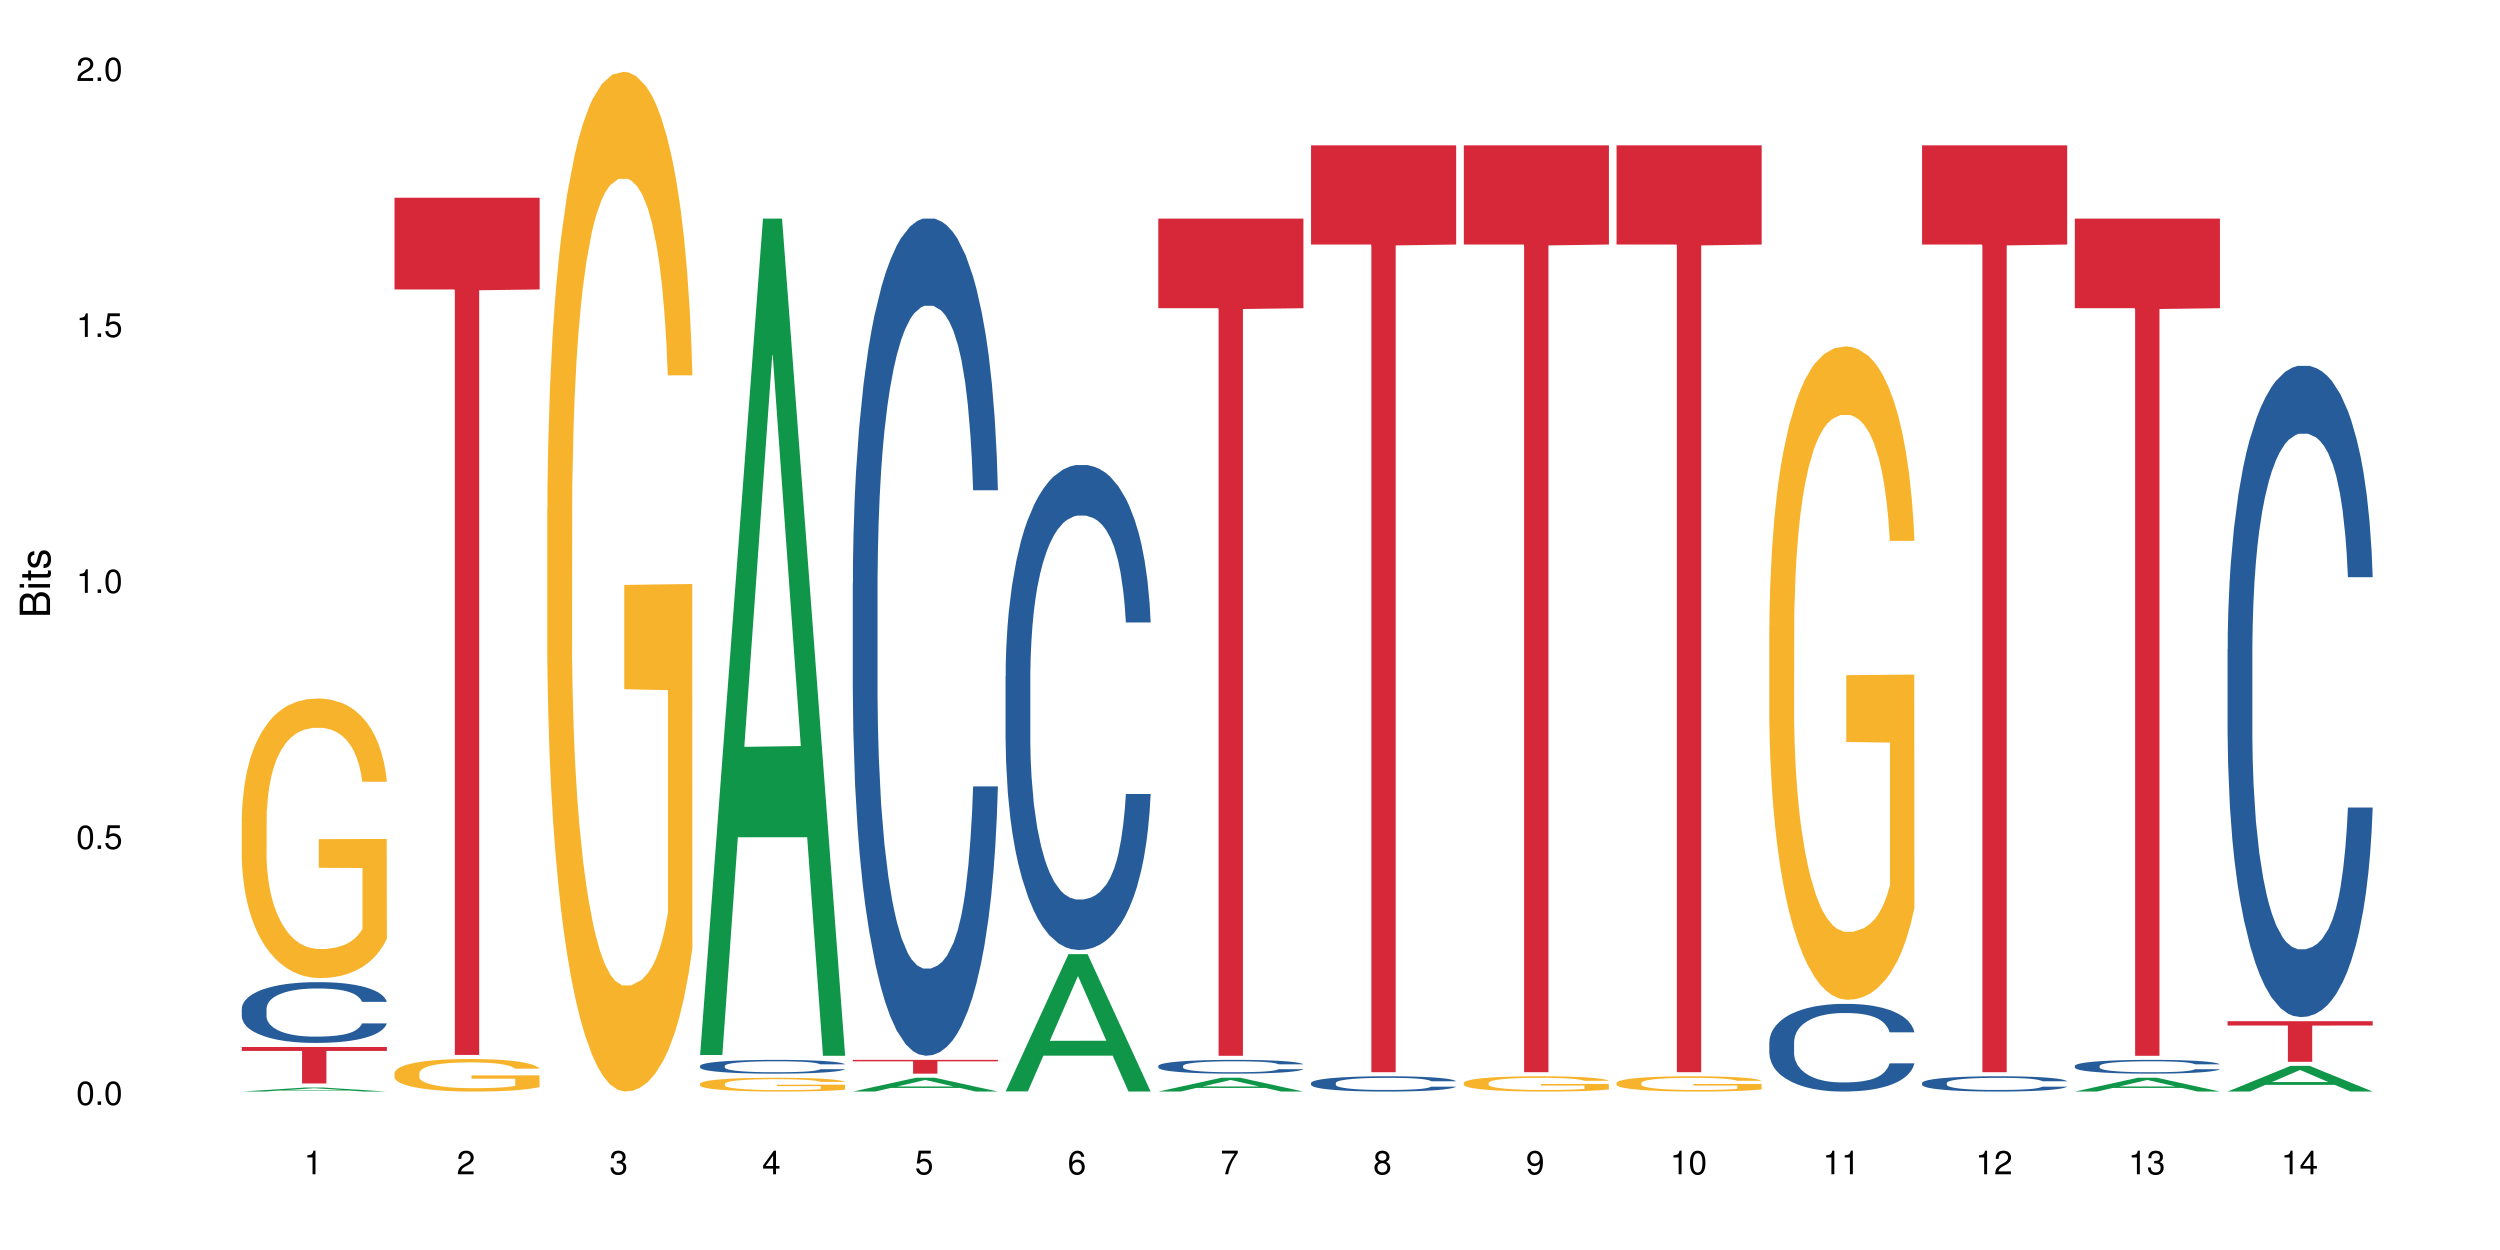 <?xml version="1.0" encoding="UTF-8"?>
<svg xmlns="http://www.w3.org/2000/svg" xmlns:xlink="http://www.w3.org/1999/xlink" width="720pt" height="360pt" viewBox="0 0 720 360" version="1.1">
<defs>
<g>
<symbol overflow="visible" id="glyph0-0">
<path style="stroke:none;" d=""/>
</symbol>
<symbol overflow="visible" id="glyph0-1">
<path style="stroke:none;" d="M 2.641 -6.797 C 2 -6.797 1.422 -6.531 1.078 -6.047 C 0.641 -5.453 0.406 -4.547 0.406 -3.297 C 0.406 -1 1.188 0.219 2.641 0.219 C 4.078 0.219 4.859 -1 4.859 -3.234 C 4.859 -4.562 4.656 -5.438 4.203 -6.047 C 3.844 -6.531 3.281 -6.797 2.641 -6.797 Z M 2.641 -6.047 C 3.547 -6.047 4 -5.125 4 -3.312 C 4 -1.375 3.562 -0.484 2.625 -0.484 C 1.734 -0.484 1.281 -1.422 1.281 -3.281 C 1.281 -5.141 1.734 -6.047 2.641 -6.047 Z M 2.641 -6.047 "/>
</symbol>
<symbol overflow="visible" id="glyph0-2">
<path style="stroke:none;" d="M 1.828 -1 L 0.828 -1 L 0.828 0 L 1.828 0 Z M 1.828 -1 "/>
</symbol>
<symbol overflow="visible" id="glyph0-3">
<path style="stroke:none;" d="M 4.562 -6.797 L 1.062 -6.797 L 0.547 -3.094 L 1.328 -3.094 C 1.719 -3.562 2.047 -3.734 2.578 -3.734 C 3.484 -3.734 4.062 -3.109 4.062 -2.094 C 4.062 -1.125 3.484 -0.531 2.578 -0.531 C 1.828 -0.531 1.375 -0.906 1.188 -1.672 L 0.328 -1.672 C 0.453 -1.109 0.547 -0.844 0.75 -0.594 C 1.125 -0.078 1.828 0.219 2.594 0.219 C 3.969 0.219 4.922 -0.781 4.922 -2.219 C 4.922 -3.562 4.031 -4.484 2.719 -4.484 C 2.25 -4.484 1.859 -4.359 1.469 -4.062 L 1.734 -5.969 L 4.562 -5.969 Z M 4.562 -6.797 "/>
</symbol>
<symbol overflow="visible" id="glyph0-4">
<path style="stroke:none;" d="M 2.484 -4.844 L 2.484 0 L 3.328 0 L 3.328 -6.797 L 2.766 -6.797 C 2.469 -5.75 2.281 -5.609 0.984 -5.453 L 0.984 -4.844 Z M 2.484 -4.844 "/>
</symbol>
<symbol overflow="visible" id="glyph0-5">
<path style="stroke:none;" d="M 4.859 -0.828 L 1.281 -0.828 C 1.359 -1.391 1.672 -1.75 2.5 -2.234 L 3.469 -2.75 C 4.406 -3.266 4.906 -3.969 4.906 -4.812 C 4.906 -5.375 4.672 -5.906 4.266 -6.266 C 3.859 -6.625 3.375 -6.797 2.719 -6.797 C 1.859 -6.797 1.219 -6.5 0.844 -5.922 C 0.609 -5.562 0.5 -5.125 0.484 -4.438 L 1.328 -4.438 C 1.359 -4.906 1.406 -5.188 1.531 -5.406 C 1.75 -5.812 2.188 -6.062 2.703 -6.062 C 3.469 -6.062 4.031 -5.516 4.031 -4.781 C 4.031 -4.25 3.719 -3.797 3.125 -3.438 L 2.234 -2.938 C 0.812 -2.141 0.406 -1.5 0.328 0 L 4.859 0 Z M 4.859 -0.828 "/>
</symbol>
<symbol overflow="visible" id="glyph0-6">
<path style="stroke:none;" d="M 2.125 -3.125 L 2.578 -3.125 C 3.516 -3.125 3.984 -2.703 3.984 -1.891 C 3.984 -1.031 3.469 -0.531 2.578 -0.531 C 1.656 -0.531 1.203 -0.984 1.156 -1.969 L 0.312 -1.969 C 0.344 -1.422 0.438 -1.078 0.609 -0.766 C 0.953 -0.109 1.625 0.219 2.547 0.219 C 3.953 0.219 4.859 -0.609 4.859 -1.906 C 4.859 -2.766 4.516 -3.25 3.703 -3.516 C 4.344 -3.766 4.656 -4.25 4.656 -4.938 C 4.656 -6.109 3.875 -6.797 2.578 -6.797 C 1.203 -6.797 0.484 -6.047 0.453 -4.609 L 1.297 -4.609 C 1.312 -5.016 1.344 -5.25 1.453 -5.453 C 1.641 -5.828 2.062 -6.062 2.594 -6.062 C 3.344 -6.062 3.797 -5.625 3.797 -4.906 C 3.797 -4.422 3.609 -4.141 3.25 -3.984 C 3.016 -3.891 2.719 -3.844 2.125 -3.844 Z M 2.125 -3.125 "/>
</symbol>
<symbol overflow="visible" id="glyph0-7">
<path style="stroke:none;" d="M 3.141 -1.625 L 3.141 0 L 3.984 0 L 3.984 -1.625 L 4.984 -1.625 L 4.984 -2.391 L 3.984 -2.391 L 3.984 -6.797 L 3.359 -6.797 L 0.266 -2.516 L 0.266 -1.625 Z M 3.141 -2.391 L 1 -2.391 L 3.141 -5.359 Z M 3.141 -2.391 "/>
</symbol>
<symbol overflow="visible" id="glyph0-8">
<path style="stroke:none;" d="M 4.781 -5.031 C 4.609 -6.141 3.891 -6.797 2.844 -6.797 C 2.094 -6.797 1.422 -6.438 1.031 -5.828 C 0.609 -5.172 0.406 -4.344 0.406 -3.094 C 0.406 -1.953 0.578 -1.234 0.984 -0.625 C 1.359 -0.078 1.953 0.219 2.703 0.219 C 3.984 0.219 4.922 -0.734 4.922 -2.078 C 4.922 -3.344 4.062 -4.234 2.844 -4.234 C 2.172 -4.234 1.641 -3.969 1.281 -3.469 C 1.281 -5.125 1.828 -6.047 2.797 -6.047 C 3.391 -6.047 3.797 -5.672 3.938 -5.031 Z M 2.734 -3.484 C 3.547 -3.484 4.062 -2.922 4.062 -2 C 4.062 -1.156 3.484 -0.531 2.703 -0.531 C 1.922 -0.531 1.328 -1.188 1.328 -2.047 C 1.328 -2.891 1.906 -3.484 2.734 -3.484 Z M 2.734 -3.484 "/>
</symbol>
<symbol overflow="visible" id="glyph0-9">
<path style="stroke:none;" d="M 4.984 -6.797 L 0.438 -6.797 L 0.438 -5.969 L 4.109 -5.969 C 2.5 -3.656 1.828 -2.234 1.328 0 L 2.219 0 C 2.594 -2.172 3.453 -4.047 4.984 -6.094 Z M 4.984 -6.797 "/>
</symbol>
<symbol overflow="visible" id="glyph0-10">
<path style="stroke:none;" d="M 3.75 -3.578 C 4.453 -4 4.688 -4.344 4.688 -4.984 C 4.688 -6.047 3.844 -6.797 2.641 -6.797 C 1.438 -6.797 0.594 -6.047 0.594 -4.984 C 0.594 -4.359 0.828 -4.016 1.516 -3.578 C 0.734 -3.203 0.359 -2.641 0.359 -1.891 C 0.359 -0.641 1.297 0.219 2.641 0.219 C 3.984 0.219 4.922 -0.641 4.922 -1.875 C 4.922 -2.641 4.531 -3.203 3.75 -3.578 Z M 2.641 -6.047 C 3.359 -6.047 3.812 -5.625 3.812 -4.969 C 3.812 -4.344 3.344 -3.922 2.641 -3.922 C 1.922 -3.922 1.453 -4.344 1.453 -4.984 C 1.453 -5.625 1.922 -6.047 2.641 -6.047 Z M 2.641 -3.203 C 3.484 -3.203 4.062 -2.672 4.062 -1.875 C 4.062 -1.062 3.484 -0.531 2.625 -0.531 C 1.797 -0.531 1.219 -1.078 1.219 -1.875 C 1.219 -2.672 1.797 -3.203 2.641 -3.203 Z M 2.641 -3.203 "/>
</symbol>
<symbol overflow="visible" id="glyph0-11">
<path style="stroke:none;" d="M 0.516 -1.547 C 0.672 -0.438 1.406 0.219 2.438 0.219 C 3.188 0.219 3.859 -0.141 4.266 -0.75 C 4.688 -1.406 4.891 -2.25 4.891 -3.484 C 4.891 -4.625 4.703 -5.359 4.312 -5.953 C 3.938 -6.5 3.344 -6.797 2.594 -6.797 C 1.297 -6.797 0.359 -5.844 0.359 -4.516 C 0.359 -3.25 1.234 -2.344 2.453 -2.344 C 3.094 -2.344 3.562 -2.578 4.016 -3.109 C 4 -1.453 3.469 -0.531 2.5 -0.531 C 1.906 -0.531 1.484 -0.906 1.359 -1.547 Z M 2.578 -6.062 C 3.375 -6.062 3.969 -5.406 3.969 -4.531 C 3.969 -3.688 3.375 -3.094 2.547 -3.094 C 1.734 -3.094 1.234 -3.672 1.234 -4.578 C 1.234 -5.438 1.797 -6.062 2.578 -6.062 Z M 2.578 -6.062 "/>
</symbol>
<symbol overflow="visible" id="glyph1-0">
<path style="stroke:none;" d=""/>
</symbol>
<symbol overflow="visible" id="glyph1-1">
<path style="stroke:none;" d="M 0 -0.953 L 0 -4.891 C 0 -5.719 -0.234 -6.344 -0.734 -6.797 C -1.188 -7.234 -1.812 -7.469 -2.5 -7.469 C -3.547 -7.469 -4.188 -7 -4.625 -5.875 C -4.984 -6.672 -5.641 -7.094 -6.531 -7.094 C -7.156 -7.094 -7.734 -6.859 -8.141 -6.391 C -8.562 -5.938 -8.75 -5.344 -8.75 -4.5 L -8.75 -0.953 Z M -4.984 -2.062 L -7.766 -2.062 L -7.766 -4.219 C -7.766 -4.844 -7.688 -5.203 -7.453 -5.5 C -7.219 -5.812 -6.859 -5.969 -6.375 -5.969 C -5.906 -5.969 -5.531 -5.812 -5.297 -5.5 C -5.062 -5.203 -4.984 -4.844 -4.984 -4.219 Z M -0.984 -2.062 L -4 -2.062 L -4 -4.781 C -4 -5.328 -3.859 -5.688 -3.578 -5.953 C -3.297 -6.219 -2.922 -6.359 -2.484 -6.359 C -2.062 -6.359 -1.688 -6.219 -1.406 -5.953 C -1.109 -5.688 -0.984 -5.328 -0.984 -4.781 Z M -0.984 -2.062 "/>
</symbol>
<symbol overflow="visible" id="glyph1-2">
<path style="stroke:none;" d="M -6.281 -1.797 L -6.281 -0.797 L 0 -0.797 L 0 -1.797 Z M -8.75 -1.797 L -8.75 -0.797 L -7.484 -0.797 L -7.484 -1.797 Z M -8.75 -1.797 "/>
</symbol>
<symbol overflow="visible" id="glyph1-3">
<path style="stroke:none;" d="M -6.281 -3.047 L -6.281 -2.016 L -8.016 -2.016 L -8.016 -1.016 L -6.281 -1.016 L -6.281 -0.172 L -5.469 -0.172 L -5.469 -1.016 L -0.719 -1.016 C -0.078 -1.016 0.281 -1.453 0.281 -2.234 C 0.281 -2.469 0.25 -2.719 0.188 -3.047 L -0.641 -3.047 C -0.609 -2.922 -0.594 -2.766 -0.594 -2.562 C -0.594 -2.141 -0.719 -2.016 -1.156 -2.016 L -5.469 -2.016 L -5.469 -3.047 Z M -6.281 -3.047 "/>
</symbol>
<symbol overflow="visible" id="glyph1-4">
<path style="stroke:none;" d="M -4.531 -5.25 C -5.766 -5.25 -6.469 -4.422 -6.469 -2.969 C -6.469 -1.516 -5.719 -0.562 -4.547 -0.562 C -3.562 -0.562 -3.094 -1.062 -2.734 -2.562 L -2.516 -3.484 C -2.344 -4.188 -2.094 -4.469 -1.625 -4.469 C -1.047 -4.469 -0.641 -3.875 -0.641 -3 C -0.641 -2.453 -0.797 -2 -1.062 -1.75 C -1.25 -1.594 -1.422 -1.531 -1.875 -1.469 L -1.875 -0.406 C -0.422 -0.453 0.281 -1.266 0.281 -2.922 C 0.281 -4.5 -0.5 -5.516 -1.719 -5.516 C -2.656 -5.516 -3.172 -4.984 -3.469 -3.734 L -3.703 -2.766 C -3.891 -1.953 -4.156 -1.609 -4.594 -1.609 C -5.172 -1.609 -5.547 -2.125 -5.547 -2.938 C -5.547 -3.75 -5.203 -4.172 -4.531 -4.203 Z M -4.531 -5.25 "/>
</symbol>
</g>
</defs>
<g id="surface30573">
<rect x="0" y="0" width="720" height="360" style="fill:rgb(100%,100%,100%);fill-opacity:1;stroke:none;"/>
<path style=" stroke:none;fill-rule:nonzero;fill:rgb(6.275%,58.824%,28.235%);fill-opacity:1;" d="M 69.629 314.371 L 69.676 314.367 L 87.758 313.215 L 93.25 313.215 L 111.422 314.371 L 105.039 314.371 L 100.484 314.07 L 80.523 314.07 L 76.059 314.371 L 69.629 314.371 L 82.445 313.945 L 98.652 313.945 L 90.57 313.406 L 90.48 313.402 L 90.391 313.406 L 82.398 313.945 L 82.445 313.945 Z M 69.629 314.371 "/>
<path style=" stroke:none;fill-rule:nonzero;fill:rgb(14.51%,36.078%,60%);fill-opacity:1;" d="M 69.629 290.48 L 69.68 290.465 L 69.68 290.082 L 69.832 289.473 L 70.191 288.707 L 70.547 288.18 L 71.465 287.234 L 72.738 286.324 L 74.062 285.621 L 75.031 285.203 L 75.898 284.883 L 77.887 284.293 L 79.16 283.988 L 80.535 283.715 L 82.219 283.445 L 83.441 283.285 L 86.195 283.027 L 88.234 282.918 L 89.812 282.867 L 93.227 282.867 L 95.266 282.934 L 96.746 283.012 L 98.375 283.141 L 99.75 283.285 L 102.148 283.637 L 104.289 284.086 L 105.258 284.34 L 106.785 284.836 L 107.957 285.316 L 108.773 285.73 L 109.691 286.324 L 110.504 287.043 L 111.117 287.859 L 111.422 288.547 L 104.289 288.547 L 103.93 287.906 L 103.523 287.41 L 102.758 286.754 L 101.992 286.289 L 100.922 285.828 L 99.957 285.523 L 98.629 285.219 L 97.457 285.027 L 96.234 284.883 L 95.062 284.789 L 92.82 284.691 L 90.219 284.691 L 89.254 284.723 L 87.266 284.852 L 86.195 284.965 L 84.664 285.188 L 83.594 285.395 L 82.32 285.715 L 81.453 285.988 L 80.383 286.402 L 79.617 286.77 L 78.754 287.297 L 78.242 287.699 L 77.785 288.145 L 77.375 288.676 L 77.07 289.234 L 76.867 289.824 L 76.766 290.402 L 76.766 292.879 L 76.867 293.457 L 77.121 294.129 L 77.785 295.102 L 78.754 295.949 L 79.875 296.621 L 80.945 297.102 L 81.555 297.324 L 82.371 297.582 L 83.645 297.902 L 85.48 298.223 L 86.551 298.348 L 88.184 298.477 L 89.863 298.543 L 92.105 298.543 L 94.094 298.477 L 95.418 298.398 L 96.797 298.27 L 98.68 297.996 L 99.852 297.742 L 100.871 297.438 L 101.637 297.133 L 102.148 296.879 L 102.91 296.383 L 103.523 295.84 L 103.98 295.277 L 104.289 294.734 L 111.422 294.734 L 111.117 295.375 L 110.66 296 L 110.199 296.461 L 109.484 297.023 L 108.672 297.52 L 107.5 298.078 L 106.531 298.445 L 105.258 298.844 L 104.082 299.148 L 102.809 299.422 L 100.922 299.742 L 99.699 299.902 L 98.375 300.043 L 96.797 300.172 L 94.809 300.285 L 92.668 300.348 L 90.68 300.363 L 88.539 300.332 L 86.957 300.27 L 84.867 300.125 L 82.27 299.836 L 80.383 299.531 L 78.906 299.23 L 77.633 298.91 L 76.203 298.477 L 74.371 297.773 L 73.25 297.23 L 72.484 296.781 L 71.617 296.16 L 71.004 295.598 L 70.293 294.703 L 69.781 293.566 L 69.629 292.688 Z M 69.629 290.48 "/>
<path style=" stroke:none;fill-rule:nonzero;fill:rgb(96.863%,70.196%,16.863%);fill-opacity:1;" d="M 69.629 235.652 L 69.68 235.582 L 69.68 234.109 L 69.883 230.801 L 70.395 226.242 L 71.055 222.492 L 71.77 219.551 L 72.23 218.004 L 72.992 215.801 L 73.656 214.18 L 75.336 210.871 L 77.477 207.781 L 78.652 206.461 L 79.977 205.211 L 81.863 203.812 L 82.727 203.297 L 85.379 202.121 L 88.387 201.387 L 91.699 201.164 L 93.227 201.238 L 95.316 201.531 L 98.172 202.34 L 99.801 203.078 L 101.078 203.812 L 102.402 204.77 L 104.031 206.238 L 105.562 208.004 L 106.785 209.77 L 108.008 211.977 L 109.027 214.328 L 109.895 216.902 L 110.66 219.992 L 111.117 222.562 L 111.422 225.137 L 104.34 225.137 L 103.93 222.562 L 103.473 220.578 L 102.707 218.152 L 101.941 216.387 L 101.18 214.988 L 99.75 213.078 L 98.527 211.902 L 97 210.871 L 95.52 210.211 L 93.84 209.77 L 92.82 209.621 L 90.117 209.621 L 87.672 210.137 L 86.246 210.727 L 85.227 211.312 L 83.797 212.418 L 82.934 213.297 L 82.422 213.887 L 80.895 216.168 L 79.875 218.227 L 79.312 219.621 L 78.602 221.828 L 78.09 223.816 L 77.531 226.758 L 77.223 228.961 L 76.816 233.961 L 76.766 247.199 L 76.918 249.992 L 77.223 253.008 L 77.633 255.656 L 78.242 258.449 L 78.855 260.582 L 79.926 263.453 L 80.844 265.363 L 81.555 266.613 L 82.934 268.598 L 83.492 269.262 L 84.816 270.586 L 86.195 271.613 L 87.875 272.496 L 89.148 272.938 L 91.188 273.305 L 93.789 273.305 L 96.848 272.863 L 98.781 272.277 L 100.109 271.688 L 100.977 271.172 L 102.047 270.363 L 102.809 269.629 L 103.523 268.82 L 104.391 267.57 L 104.391 249.992 L 91.801 249.922 L 91.801 241.684 L 111.371 241.609 L 111.422 270.363 L 110.352 272.352 L 109.027 274.262 L 107.754 275.734 L 106.43 276.984 L 104.543 278.379 L 103.012 279.262 L 100.668 280.293 L 98.527 280.953 L 96.285 281.395 L 94.297 281.617 L 91.953 281.688 L 89.863 281.543 L 87.621 281.102 L 85.836 280.512 L 84.207 279.777 L 82.574 278.82 L 80.535 277.277 L 79.211 276.027 L 77.836 274.48 L 76.461 272.645 L 75.234 270.66 L 74.422 269.113 L 73.605 267.348 L 72.738 265.145 L 71.922 262.645 L 71.312 260.363 L 70.75 257.789 L 70.344 255.363 L 69.934 252.055 L 69.73 249.406 L 69.629 247.125 Z M 69.629 235.652 "/>
<path style=" stroke:none;fill-rule:nonzero;fill:rgb(83.922%,15.686%,22.353%);fill-opacity:1;" d="M 69.629 301.543 L 111.422 301.543 L 111.422 302.668 L 94.004 302.676 L 94.004 312.035 L 86.996 312.035 L 86.996 302.688 L 86.895 302.668 L 69.629 302.668 Z M 69.629 301.543 "/>
<path style=" stroke:none;fill-rule:nonzero;fill:rgb(96.863%,70.196%,16.863%);fill-opacity:1;" d="M 113.621 309.012 L 113.672 309 L 113.672 308.832 L 113.879 308.445 L 114.387 307.914 L 115.051 307.477 L 115.762 307.137 L 116.223 306.957 L 116.988 306.699 L 117.648 306.512 L 119.332 306.125 L 121.473 305.766 L 122.645 305.609 L 123.969 305.465 L 125.855 305.305 L 126.723 305.242 L 129.371 305.105 L 132.379 305.02 L 135.691 304.996 L 137.223 305.004 L 139.312 305.039 L 142.164 305.133 L 143.797 305.219 L 145.07 305.305 L 146.395 305.414 L 148.027 305.586 L 149.555 305.789 L 150.777 305.996 L 152 306.254 L 153.02 306.527 L 153.887 306.828 L 154.652 307.188 L 155.109 307.484 L 155.418 307.785 L 148.332 307.785 L 147.926 307.484 L 147.465 307.254 L 146.699 306.973 L 145.938 306.766 L 145.172 306.605 L 143.746 306.383 L 142.523 306.246 L 140.992 306.125 L 139.516 306.047 L 137.832 305.996 L 136.812 305.98 L 134.113 305.98 L 131.664 306.039 L 130.238 306.109 L 129.219 306.176 L 127.793 306.305 L 126.926 306.406 L 126.414 306.477 L 124.887 306.742 L 123.867 306.98 L 123.305 307.145 L 122.594 307.402 L 122.082 307.633 L 121.523 307.973 L 121.219 308.23 L 120.809 308.812 L 120.758 310.355 L 120.91 310.68 L 121.219 311.031 L 121.625 311.34 L 122.234 311.664 L 122.848 311.914 L 123.918 312.246 L 124.836 312.469 L 125.551 312.617 L 126.926 312.848 L 127.484 312.922 L 128.812 313.078 L 130.188 313.199 L 131.871 313.301 L 133.145 313.352 L 135.184 313.395 L 137.781 313.395 L 140.84 313.344 L 142.777 313.273 L 144.102 313.207 L 144.969 313.145 L 146.039 313.051 L 146.805 312.965 L 147.516 312.871 L 148.383 312.727 L 148.383 310.68 L 135.793 310.672 L 135.793 309.711 L 155.367 309.703 L 155.418 313.051 L 154.348 313.281 L 153.02 313.504 L 151.746 313.676 L 150.422 313.824 L 148.535 313.984 L 147.008 314.09 L 144.664 314.207 L 142.523 314.285 L 140.277 314.336 L 138.293 314.363 L 135.945 314.371 L 133.855 314.355 L 131.613 314.301 L 129.832 314.234 L 128.199 314.148 L 126.57 314.035 L 124.531 313.855 L 123.203 313.711 L 121.828 313.531 L 120.453 313.316 L 119.23 313.086 L 118.414 312.906 L 117.598 312.699 L 116.73 312.445 L 115.918 312.152 L 115.305 311.887 L 114.742 311.586 L 114.336 311.305 L 113.93 310.918 L 113.727 310.613 L 113.621 310.348 Z M 113.621 309.012 "/>
<path style=" stroke:none;fill-rule:nonzero;fill:rgb(83.922%,15.686%,22.353%);fill-opacity:1;" d="M 113.621 56.938 L 155.418 56.938 L 155.418 83.363 L 138 83.594 L 138 303.816 L 130.988 303.816 L 130.988 83.828 L 130.887 83.363 L 113.621 83.363 Z M 113.621 56.938 "/>
<path style=" stroke:none;fill-rule:nonzero;fill:rgb(96.863%,70.196%,16.863%);fill-opacity:1;" d="M 157.617 146.461 L 157.668 146.191 L 157.668 140.828 L 157.871 128.758 L 158.379 112.129 L 159.043 98.449 L 159.758 87.719 L 160.215 82.086 L 160.98 74.039 L 161.641 68.141 L 163.324 56.07 L 165.465 44.805 L 166.637 39.977 L 167.961 35.414 L 169.848 30.32 L 170.715 28.441 L 173.363 24.148 L 176.371 21.469 L 179.684 20.664 L 181.215 20.93 L 183.305 22.004 L 186.156 24.953 L 187.789 27.637 L 189.062 30.32 L 190.387 33.805 L 192.02 39.172 L 193.547 45.609 L 194.773 52.047 L 195.996 60.094 L 197.016 68.676 L 197.879 78.062 L 198.645 89.328 L 199.105 98.715 L 199.41 108.105 L 192.324 108.105 L 191.918 98.715 L 191.457 91.477 L 190.695 82.625 L 189.93 76.188 L 189.164 71.09 L 187.738 64.117 L 186.516 59.824 L 184.984 56.07 L 183.508 53.656 L 181.824 52.047 L 180.805 51.508 L 178.105 51.508 L 175.66 53.387 L 174.23 55.531 L 173.211 57.68 L 171.785 61.703 L 170.918 64.922 L 170.41 67.066 L 168.879 75.383 L 167.859 82.891 L 167.301 87.988 L 166.586 96.035 L 166.078 103.277 L 165.516 114.004 L 165.211 122.051 L 164.801 140.293 L 164.75 188.574 L 164.906 198.766 L 165.211 209.762 L 165.617 219.418 L 166.23 229.609 L 166.84 237.391 L 167.91 247.852 L 168.828 254.824 L 169.543 259.383 L 170.918 266.625 L 171.48 269.039 L 172.805 273.867 L 174.18 277.625 L 175.863 280.844 L 177.137 282.453 L 179.176 283.793 L 181.773 283.793 L 184.832 282.184 L 186.77 280.039 L 188.094 277.891 L 188.961 276.016 L 190.031 273.062 L 190.797 270.383 L 191.512 267.43 L 192.375 262.871 L 192.375 198.766 L 179.789 198.496 L 179.789 168.457 L 199.359 168.188 L 199.41 273.062 L 198.34 280.305 L 197.016 287.281 L 195.738 292.645 L 194.414 297.203 L 192.527 302.301 L 191 305.52 L 188.656 309.273 L 186.516 311.688 L 184.273 313.297 L 182.285 314.102 L 179.941 314.371 L 177.852 313.836 L 175.609 312.227 L 173.824 310.078 L 172.191 307.398 L 170.562 303.91 L 168.523 298.277 L 167.199 293.719 L 165.82 288.086 L 164.445 281.379 L 163.223 274.137 L 162.406 268.504 L 161.59 262.066 L 160.727 254.02 L 159.91 244.898 L 159.297 236.586 L 158.738 227.195 L 158.328 218.344 L 157.922 206.277 L 157.719 196.621 L 157.617 188.305 Z M 157.617 146.461 "/>
<path style=" stroke:none;fill-rule:nonzero;fill:rgb(6.275%,58.824%,28.235%);fill-opacity:1;" d="M 201.609 303.836 L 201.652 303.609 L 219.738 62.957 L 225.23 62.957 L 243.402 304.062 L 237.02 304.062 L 232.465 241.125 L 212.504 241.125 L 208.039 303.836 L 201.609 303.836 L 214.426 215.09 L 230.633 214.863 L 222.551 102.348 L 222.461 102.121 L 222.371 102.801 L 214.379 214.863 L 214.426 215.09 Z M 201.609 303.836 "/>
<path style=" stroke:none;fill-rule:nonzero;fill:rgb(14.51%,36.078%,60%);fill-opacity:1;" d="M 201.609 306.969 L 201.66 306.965 L 201.66 306.879 L 201.812 306.742 L 202.172 306.566 L 202.527 306.445 L 203.445 306.23 L 204.719 306.023 L 206.043 305.867 L 207.012 305.77 L 207.879 305.699 L 209.867 305.562 L 211.141 305.496 L 212.516 305.434 L 214.199 305.371 L 215.422 305.336 L 218.176 305.277 L 220.211 305.25 L 221.793 305.238 L 225.207 305.238 L 227.246 305.254 L 228.723 305.273 L 230.355 305.301 L 231.73 305.336 L 234.129 305.414 L 236.27 305.516 L 237.234 305.574 L 238.766 305.688 L 239.938 305.797 L 240.754 305.891 L 241.672 306.023 L 242.484 306.188 L 243.098 306.375 L 243.402 306.531 L 236.27 306.531 L 235.91 306.387 L 235.504 306.273 L 234.738 306.125 L 233.973 306.02 L 232.902 305.914 L 231.934 305.844 L 230.609 305.773 L 229.438 305.73 L 228.215 305.699 L 227.043 305.676 L 224.801 305.656 L 222.199 305.656 L 221.23 305.66 L 219.246 305.691 L 218.176 305.715 L 216.645 305.766 L 215.574 305.812 L 214.301 305.887 L 213.434 305.949 L 212.363 306.043 L 211.598 306.125 L 210.734 306.246 L 210.223 306.336 L 209.766 306.438 L 209.355 306.559 L 209.051 306.688 L 208.848 306.82 L 208.746 306.953 L 208.746 307.516 L 208.848 307.645 L 209.102 307.797 L 209.766 308.02 L 210.734 308.211 L 211.855 308.367 L 212.926 308.473 L 213.535 308.523 L 214.352 308.582 L 215.625 308.656 L 217.461 308.73 L 218.531 308.758 L 220.16 308.785 L 221.844 308.801 L 224.086 308.801 L 226.074 308.785 L 227.398 308.77 L 228.777 308.738 L 230.66 308.68 L 231.832 308.621 L 232.852 308.551 L 233.617 308.48 L 234.129 308.422 L 234.891 308.312 L 235.504 308.188 L 235.961 308.059 L 236.27 307.938 L 243.402 307.938 L 243.098 308.082 L 242.641 308.223 L 242.18 308.328 L 241.465 308.457 L 240.652 308.57 L 239.48 308.695 L 238.512 308.781 L 237.234 308.871 L 236.062 308.941 L 234.789 309 L 232.902 309.074 L 231.68 309.109 L 230.355 309.145 L 228.777 309.172 L 226.789 309.199 L 224.648 309.211 L 222.66 309.215 L 220.52 309.207 L 218.938 309.195 L 216.848 309.16 L 214.25 309.098 L 212.363 309.027 L 210.887 308.957 L 209.613 308.887 L 208.184 308.785 L 206.348 308.629 L 205.227 308.504 L 204.465 308.402 L 203.598 308.262 L 202.984 308.133 L 202.273 307.93 L 201.762 307.672 L 201.609 307.473 Z M 201.609 306.969 "/>
<path style=" stroke:none;fill-rule:nonzero;fill:rgb(96.863%,70.196%,16.863%);fill-opacity:1;" d="M 201.609 312.098 L 201.66 312.094 L 201.66 312.023 L 201.863 311.859 L 202.375 311.633 L 203.035 311.449 L 203.75 311.305 L 204.207 311.227 L 204.973 311.117 L 205.637 311.039 L 207.316 310.875 L 209.457 310.723 L 210.629 310.656 L 211.957 310.594 L 213.844 310.527 L 214.707 310.5 L 217.359 310.441 L 220.367 310.406 L 223.68 310.395 L 225.207 310.398 L 227.297 310.414 L 230.152 310.453 L 231.781 310.488 L 233.059 310.527 L 234.383 310.574 L 236.012 310.645 L 237.543 310.734 L 238.766 310.82 L 239.988 310.93 L 241.008 311.047 L 241.875 311.172 L 242.641 311.324 L 243.098 311.453 L 243.402 311.578 L 236.32 311.578 L 235.91 311.453 L 235.453 311.355 L 234.688 311.234 L 233.922 311.148 L 233.16 311.078 L 231.73 310.984 L 230.508 310.926 L 228.98 310.875 L 227.5 310.84 L 225.82 310.82 L 224.801 310.812 L 222.098 310.812 L 219.652 310.84 L 218.227 310.867 L 217.207 310.895 L 215.777 310.949 L 214.914 310.996 L 214.402 311.023 L 212.875 311.137 L 211.855 311.238 L 211.293 311.305 L 210.578 311.414 L 210.07 311.512 L 209.508 311.66 L 209.203 311.766 L 208.797 312.016 L 208.746 312.668 L 208.898 312.805 L 209.203 312.953 L 209.613 313.086 L 210.223 313.223 L 210.836 313.328 L 211.906 313.469 L 212.824 313.566 L 213.535 313.625 L 214.914 313.723 L 215.473 313.758 L 216.797 313.824 L 218.176 313.875 L 219.855 313.918 L 221.129 313.938 L 223.168 313.957 L 225.77 313.957 L 228.828 313.934 L 230.762 313.906 L 232.09 313.875 L 232.953 313.852 L 234.023 313.812 L 234.789 313.773 L 235.504 313.734 L 236.371 313.672 L 236.371 312.805 L 223.781 312.801 L 223.781 312.395 L 243.352 312.391 L 243.402 313.812 L 242.332 313.91 L 241.008 314.004 L 239.734 314.078 L 238.41 314.137 L 236.523 314.207 L 234.992 314.25 L 232.648 314.301 L 230.508 314.336 L 228.266 314.355 L 226.277 314.367 L 223.934 314.371 L 221.844 314.363 L 219.602 314.34 L 217.816 314.312 L 216.188 314.277 L 214.555 314.23 L 212.516 314.152 L 211.191 314.09 L 209.816 314.016 L 208.438 313.926 L 207.215 313.824 L 206.402 313.75 L 205.586 313.664 L 204.719 313.555 L 203.902 313.43 L 203.293 313.316 L 202.73 313.191 L 202.324 313.07 L 201.914 312.906 L 201.711 312.777 L 201.609 312.664 Z M 201.609 312.098 "/>
<path style=" stroke:none;fill-rule:nonzero;fill:rgb(6.275%,58.824%,28.235%);fill-opacity:1;" d="M 245.602 314.367 L 245.648 314.363 L 263.73 310.395 L 269.223 310.395 L 287.398 314.371 L 281.012 314.371 L 276.457 313.332 L 256.496 313.332 L 252.031 314.367 L 245.602 314.367 L 258.418 312.902 L 274.625 312.898 L 266.543 311.043 L 266.457 311.039 L 266.367 311.051 L 258.375 312.898 L 258.418 312.902 Z M 245.602 314.367 "/>
<path style=" stroke:none;fill-rule:nonzero;fill:rgb(14.51%,36.078%,60%);fill-opacity:1;" d="M 245.602 167.859 L 245.652 167.641 L 245.652 162.352 L 245.809 153.977 L 246.164 143.398 L 246.52 136.125 L 247.438 123.121 L 248.711 110.559 L 250.035 100.863 L 251.004 95.133 L 251.871 90.723 L 253.859 82.57 L 255.133 78.383 L 256.512 74.637 L 258.191 70.891 L 259.414 68.688 L 262.168 65.16 L 264.207 63.617 L 265.785 62.957 L 269.199 62.957 L 271.238 63.836 L 272.719 64.938 L 274.348 66.703 L 275.727 68.688 L 278.121 73.535 L 280.262 79.703 L 281.23 83.23 L 282.758 90.062 L 283.93 96.676 L 284.746 102.406 L 285.664 110.559 L 286.48 120.477 L 287.09 131.715 L 287.398 141.195 L 280.262 141.195 L 279.906 132.379 L 279.496 125.547 L 278.73 116.512 L 277.969 110.117 L 276.898 103.727 L 275.93 99.539 L 274.605 95.352 L 273.43 92.707 L 272.207 90.723 L 271.035 89.402 L 268.793 88.078 L 266.195 88.078 L 265.227 88.52 L 263.238 90.285 L 262.168 91.828 L 260.637 94.91 L 259.566 97.777 L 258.293 102.184 L 257.426 105.93 L 256.355 111.66 L 255.594 116.73 L 254.727 124.004 L 254.215 129.512 L 253.758 135.684 L 253.352 142.957 L 253.043 150.672 L 252.84 158.824 L 252.738 166.758 L 252.738 200.918 L 252.84 208.852 L 253.094 218.109 L 253.758 231.555 L 254.727 243.234 L 255.848 252.488 L 256.918 259.102 L 257.531 262.188 L 258.344 265.715 L 259.617 270.121 L 261.453 274.527 L 262.523 276.293 L 264.156 278.055 L 265.836 278.938 L 268.078 278.938 L 270.066 278.055 L 271.395 276.953 L 272.77 275.191 L 274.656 271.441 L 275.828 267.918 L 276.848 263.73 L 277.609 259.543 L 278.121 256.016 L 278.887 249.184 L 279.496 241.691 L 279.957 233.977 L 280.262 226.484 L 287.398 226.484 L 287.09 235.301 L 286.633 243.895 L 286.172 250.285 L 285.461 258 L 284.645 264.832 L 283.473 272.547 L 282.504 277.613 L 281.23 283.125 L 280.059 287.312 L 278.781 291.059 L 276.898 295.465 L 275.676 297.668 L 274.348 299.652 L 272.77 301.414 L 270.781 302.957 L 268.641 303.84 L 266.652 304.062 L 264.512 303.621 L 262.934 302.738 L 260.844 300.754 L 258.242 296.789 L 256.355 292.602 L 254.879 288.414 L 253.605 284.004 L 252.18 278.055 L 250.344 268.359 L 249.223 260.863 L 248.457 254.695 L 247.59 246.098 L 246.98 238.387 L 246.266 226.043 L 245.754 210.395 L 245.602 198.273 Z M 245.602 167.859 "/>
<path style=" stroke:none;fill-rule:nonzero;fill:rgb(83.922%,15.686%,22.353%);fill-opacity:1;" d="M 245.602 305.238 L 287.398 305.238 L 287.398 305.664 L 269.977 305.668 L 269.977 309.215 L 262.969 309.215 L 262.969 305.672 L 262.867 305.664 L 245.602 305.664 Z M 245.602 305.238 "/>
<path style=" stroke:none;fill-rule:nonzero;fill:rgb(6.275%,58.824%,28.235%);fill-opacity:1;" d="M 289.598 314.332 L 289.641 314.297 L 307.727 274.781 L 313.219 274.781 L 331.391 314.371 L 325.004 314.371 L 320.449 304.035 L 300.492 304.035 L 296.027 314.332 L 289.598 314.332 L 302.41 299.762 L 318.621 299.723 L 310.539 281.25 L 310.449 281.211 L 310.359 281.324 L 302.367 299.723 L 302.41 299.762 Z M 289.598 314.332 "/>
<path style=" stroke:none;fill-rule:nonzero;fill:rgb(14.51%,36.078%,60%);fill-opacity:1;" d="M 289.598 194.707 L 289.648 194.578 L 289.648 191.516 L 289.801 186.664 L 290.156 180.535 L 290.516 176.324 L 291.43 168.793 L 292.707 161.516 L 294.031 155.898 L 295 152.578 L 295.867 150.027 L 297.852 145.305 L 299.129 142.879 L 300.504 140.707 L 302.184 138.535 L 303.41 137.262 L 306.16 135.219 L 308.199 134.324 L 309.781 133.941 L 313.195 133.941 L 315.234 134.453 L 316.711 135.09 L 318.344 136.113 L 319.719 137.262 L 322.113 140.07 L 324.254 143.645 L 325.223 145.688 L 326.75 149.645 L 327.926 153.473 L 328.738 156.793 L 329.656 161.516 L 330.473 167.262 L 331.086 173.77 L 331.391 179.262 L 324.254 179.262 L 323.898 174.152 L 323.488 170.195 L 322.727 164.961 L 321.961 161.262 L 320.891 157.559 L 319.922 155.133 L 318.598 152.707 L 317.426 151.176 L 316.203 150.027 L 315.027 149.262 L 312.785 148.496 L 310.188 148.496 L 309.219 148.75 L 307.23 149.77 L 306.16 150.664 L 304.633 152.453 L 303.562 154.113 L 302.289 156.664 L 301.422 158.836 L 300.352 162.152 L 299.586 165.09 L 298.719 169.305 L 298.211 172.496 L 297.75 176.07 L 297.344 180.281 L 297.039 184.75 L 296.832 189.473 L 296.73 194.07 L 296.73 213.855 L 296.832 218.453 L 297.09 223.812 L 297.75 231.602 L 298.719 238.367 L 299.84 243.73 L 300.91 247.559 L 301.523 249.348 L 302.34 251.387 L 303.613 253.941 L 305.449 256.496 L 306.52 257.516 L 308.148 258.539 L 309.832 259.047 L 312.074 259.047 L 314.062 258.539 L 315.387 257.898 L 316.762 256.879 L 318.648 254.707 L 319.82 252.664 L 320.84 250.238 L 321.605 247.812 L 322.113 245.77 L 322.879 241.812 L 323.488 237.473 L 323.949 233.004 L 324.254 228.664 L 331.391 228.664 L 331.086 233.77 L 330.625 238.75 L 330.168 242.453 L 329.453 246.922 L 328.637 250.879 L 327.465 255.348 L 326.496 258.281 L 325.223 261.473 L 324.051 263.898 L 322.777 266.07 L 320.891 268.621 L 319.668 269.898 L 318.344 271.047 L 316.762 272.07 L 314.773 272.965 L 312.633 273.473 L 310.645 273.602 L 308.504 273.348 L 306.926 272.836 L 304.836 271.688 L 302.234 269.387 L 300.352 266.965 L 298.871 264.539 L 297.598 261.984 L 296.172 258.539 L 294.336 252.922 L 293.215 248.578 L 292.449 245.004 L 291.586 240.027 L 290.973 235.559 L 290.258 228.41 L 289.75 219.348 L 289.598 212.324 Z M 289.598 194.707 "/>
<path style=" stroke:none;fill-rule:nonzero;fill:rgb(6.275%,58.824%,28.235%);fill-opacity:1;" d="M 333.59 314.367 L 333.633 314.363 L 351.719 310.395 L 357.211 310.395 L 375.383 314.371 L 369 314.371 L 364.445 313.332 L 344.484 313.332 L 340.02 314.367 L 333.59 314.367 L 346.406 312.902 L 362.613 312.898 L 354.531 311.043 L 354.441 311.039 L 354.352 311.051 L 346.359 312.898 L 346.406 312.902 Z M 333.59 314.367 "/>
<path style=" stroke:none;fill-rule:nonzero;fill:rgb(14.51%,36.078%,60%);fill-opacity:1;" d="M 333.59 306.969 L 333.641 306.965 L 333.641 306.879 L 333.793 306.742 L 334.148 306.566 L 334.508 306.445 L 335.426 306.23 L 336.699 306.023 L 338.023 305.867 L 338.992 305.77 L 339.859 305.699 L 341.848 305.562 L 343.121 305.496 L 344.496 305.434 L 346.18 305.371 L 347.402 305.336 L 350.152 305.277 L 352.191 305.25 L 353.773 305.238 L 357.188 305.238 L 359.227 305.254 L 360.703 305.273 L 362.336 305.301 L 363.711 305.336 L 366.105 305.414 L 368.246 305.516 L 369.215 305.574 L 370.746 305.688 L 371.918 305.797 L 372.734 305.891 L 373.652 306.023 L 374.465 306.188 L 375.078 306.375 L 375.383 306.531 L 368.246 306.531 L 367.891 306.387 L 367.484 306.273 L 366.719 306.125 L 365.953 306.02 L 364.883 305.914 L 363.914 305.844 L 362.59 305.773 L 361.418 305.73 L 360.195 305.699 L 359.023 305.676 L 356.781 305.656 L 354.18 305.656 L 353.211 305.66 L 351.223 305.691 L 350.152 305.715 L 348.625 305.766 L 347.555 305.812 L 346.281 305.887 L 345.414 305.949 L 344.344 306.043 L 343.578 306.125 L 342.715 306.246 L 342.203 306.336 L 341.746 306.438 L 341.336 306.559 L 341.031 306.688 L 340.828 306.82 L 340.727 306.953 L 340.727 307.516 L 340.828 307.645 L 341.082 307.797 L 341.746 308.02 L 342.715 308.211 L 343.836 308.367 L 344.906 308.473 L 345.516 308.523 L 346.332 308.582 L 347.605 308.656 L 349.441 308.73 L 350.512 308.758 L 352.141 308.785 L 353.824 308.801 L 356.066 308.801 L 358.055 308.785 L 359.379 308.77 L 360.754 308.738 L 362.641 308.68 L 363.812 308.621 L 364.832 308.551 L 365.598 308.48 L 366.105 308.422 L 366.871 308.312 L 367.484 308.188 L 367.941 308.059 L 368.246 307.938 L 375.383 307.938 L 375.078 308.082 L 374.617 308.223 L 374.16 308.328 L 373.445 308.457 L 372.633 308.57 L 371.457 308.695 L 370.492 308.781 L 369.215 308.871 L 368.043 308.941 L 366.77 309 L 364.883 309.074 L 363.66 309.109 L 362.336 309.145 L 360.754 309.172 L 358.77 309.199 L 356.629 309.211 L 354.641 309.215 L 352.5 309.207 L 350.918 309.195 L 348.828 309.16 L 346.23 309.098 L 344.344 309.027 L 342.867 308.957 L 341.59 308.887 L 340.164 308.785 L 338.328 308.629 L 337.207 308.504 L 336.445 308.402 L 335.578 308.262 L 334.965 308.133 L 334.254 307.93 L 333.742 307.672 L 333.59 307.473 Z M 333.59 306.969 "/>
<path style=" stroke:none;fill-rule:nonzero;fill:rgb(83.922%,15.686%,22.353%);fill-opacity:1;" d="M 333.59 62.957 L 375.383 62.957 L 375.383 88.766 L 357.965 88.992 L 357.965 304.062 L 350.957 304.062 L 350.957 89.215 L 350.855 88.766 L 333.59 88.766 Z M 333.59 62.957 "/>
<path style=" stroke:none;fill-rule:nonzero;fill:rgb(14.51%,36.078%,60%);fill-opacity:1;" d="M 377.582 311.883 L 377.633 311.879 L 377.633 311.781 L 377.785 311.629 L 378.145 311.434 L 378.5 311.301 L 379.418 311.062 L 380.691 310.836 L 382.016 310.656 L 382.984 310.551 L 383.852 310.473 L 385.84 310.324 L 387.113 310.246 L 388.488 310.18 L 390.172 310.109 L 391.395 310.07 L 394.148 310.004 L 396.188 309.977 L 397.766 309.965 L 401.18 309.965 L 403.219 309.98 L 404.699 310 L 406.328 310.031 L 407.703 310.07 L 410.102 310.156 L 412.242 310.27 L 413.211 310.336 L 414.738 310.461 L 415.91 310.582 L 416.727 310.684 L 417.645 310.836 L 418.461 311.016 L 419.07 311.223 L 419.375 311.395 L 412.242 311.395 L 411.883 311.234 L 411.477 311.109 L 410.711 310.941 L 409.949 310.828 L 408.879 310.711 L 407.91 310.633 L 406.582 310.555 L 405.41 310.508 L 404.188 310.473 L 403.016 310.449 L 400.773 310.422 L 398.176 310.422 L 397.207 310.434 L 395.219 310.465 L 394.148 310.492 L 392.617 310.547 L 391.547 310.602 L 390.273 310.68 L 389.406 310.75 L 388.336 310.855 L 387.574 310.949 L 386.707 311.082 L 386.195 311.18 L 385.738 311.293 L 385.332 311.426 L 385.023 311.566 L 384.82 311.715 L 384.719 311.863 L 384.719 312.484 L 384.82 312.629 L 385.074 312.801 L 385.738 313.047 L 386.707 313.258 L 387.828 313.43 L 388.898 313.551 L 389.508 313.605 L 390.324 313.668 L 391.598 313.75 L 393.434 313.832 L 394.504 313.863 L 396.137 313.895 L 397.816 313.91 L 400.059 313.91 L 402.047 313.895 L 403.371 313.875 L 404.75 313.844 L 406.633 313.773 L 407.809 313.711 L 408.828 313.633 L 409.59 313.559 L 410.102 313.492 L 410.863 313.367 L 411.477 313.23 L 411.934 313.09 L 412.242 312.953 L 419.375 312.953 L 419.07 313.113 L 418.613 313.27 L 418.152 313.387 L 417.441 313.527 L 416.625 313.652 L 415.453 313.793 L 414.484 313.887 L 413.211 313.988 L 412.039 314.066 L 410.762 314.133 L 408.879 314.215 L 407.652 314.254 L 406.328 314.289 L 404.75 314.324 L 402.762 314.352 L 400.621 314.367 L 398.633 314.371 L 396.492 314.363 L 394.914 314.348 L 392.824 314.309 L 390.223 314.238 L 388.336 314.16 L 386.859 314.086 L 385.586 314.004 L 384.156 313.895 L 382.324 313.719 L 381.203 313.582 L 380.438 313.469 L 379.57 313.312 L 378.961 313.172 L 378.246 312.945 L 377.734 312.66 L 377.582 312.438 Z M 377.582 311.883 "/>
<path style=" stroke:none;fill-rule:nonzero;fill:rgb(83.922%,15.686%,22.353%);fill-opacity:1;" d="M 377.582 41.855 L 419.375 41.855 L 419.375 70.426 L 401.957 70.68 L 401.957 308.785 L 394.949 308.785 L 394.949 70.93 L 394.848 70.426 L 377.582 70.426 Z M 377.582 41.855 "/>
<path style=" stroke:none;fill-rule:nonzero;fill:rgb(96.863%,70.196%,16.863%);fill-opacity:1;" d="M 421.578 311.852 L 421.629 311.848 L 421.629 311.766 L 421.832 311.586 L 422.34 311.336 L 423.004 311.133 L 423.719 310.969 L 424.176 310.887 L 424.941 310.766 L 425.602 310.676 L 427.285 310.496 L 429.426 310.328 L 430.598 310.254 L 431.922 310.188 L 433.809 310.109 L 434.676 310.082 L 437.324 310.016 L 440.332 309.977 L 443.645 309.965 L 445.176 309.969 L 447.266 309.984 L 450.117 310.027 L 451.75 310.07 L 453.023 310.109 L 454.348 310.16 L 455.98 310.242 L 457.508 310.34 L 458.73 310.434 L 459.957 310.555 L 460.977 310.684 L 461.84 310.824 L 462.605 310.996 L 463.062 311.137 L 463.371 311.277 L 456.285 311.277 L 455.879 311.137 L 455.418 311.027 L 454.656 310.895 L 453.891 310.797 L 453.125 310.723 L 451.699 310.617 L 450.477 310.551 L 448.945 310.496 L 447.469 310.461 L 445.785 310.434 L 444.766 310.426 L 442.066 310.426 L 439.617 310.457 L 438.191 310.488 L 437.172 310.52 L 435.746 310.582 L 434.879 310.629 L 434.371 310.66 L 432.84 310.785 L 431.82 310.898 L 431.262 310.973 L 430.547 311.094 L 430.035 311.203 L 429.477 311.363 L 429.172 311.484 L 428.762 311.758 L 428.711 312.484 L 428.863 312.637 L 429.172 312.801 L 429.578 312.945 L 430.191 313.098 L 430.801 313.215 L 431.871 313.371 L 432.789 313.477 L 433.504 313.547 L 434.879 313.656 L 435.441 313.691 L 436.766 313.762 L 438.141 313.82 L 439.824 313.867 L 441.098 313.891 L 443.137 313.91 L 445.734 313.91 L 448.793 313.887 L 450.73 313.855 L 452.055 313.824 L 452.922 313.797 L 453.992 313.75 L 454.758 313.711 L 455.469 313.668 L 456.336 313.598 L 456.336 312.637 L 443.746 312.633 L 443.746 312.184 L 463.32 312.176 L 463.371 313.75 L 462.301 313.859 L 460.977 313.965 L 459.699 314.043 L 458.375 314.113 L 456.488 314.191 L 454.961 314.238 L 452.617 314.293 L 450.477 314.332 L 448.234 314.355 L 446.246 314.367 L 443.898 314.371 L 441.812 314.363 L 439.566 314.34 L 437.785 314.305 L 436.152 314.266 L 434.523 314.215 L 432.484 314.129 L 431.16 314.062 L 429.781 313.977 L 428.406 313.875 L 427.184 313.766 L 426.367 313.684 L 425.551 313.586 L 424.684 313.465 L 423.871 313.328 L 423.258 313.203 L 422.699 313.062 L 422.289 312.93 L 421.883 312.75 L 421.68 312.605 L 421.578 312.48 Z M 421.578 311.852 "/>
<path style=" stroke:none;fill-rule:nonzero;fill:rgb(83.922%,15.686%,22.353%);fill-opacity:1;" d="M 421.578 41.855 L 463.371 41.855 L 463.371 70.426 L 445.953 70.68 L 445.953 308.785 L 438.945 308.785 L 438.945 70.93 L 438.844 70.426 L 421.578 70.426 Z M 421.578 41.855 "/>
<path style=" stroke:none;fill-rule:nonzero;fill:rgb(96.863%,70.196%,16.863%);fill-opacity:1;" d="M 465.57 311.852 L 465.621 311.848 L 465.621 311.766 L 465.824 311.586 L 466.336 311.336 L 466.996 311.133 L 467.711 310.969 L 468.168 310.887 L 468.934 310.766 L 469.598 310.676 L 471.277 310.496 L 473.418 310.328 L 474.59 310.254 L 475.918 310.188 L 477.801 310.109 L 478.668 310.082 L 481.32 310.016 L 484.324 309.977 L 487.641 309.965 L 489.168 309.969 L 491.258 309.984 L 494.113 310.027 L 495.742 310.07 L 497.016 310.109 L 498.344 310.16 L 499.973 310.242 L 501.504 310.34 L 502.727 310.434 L 503.949 310.555 L 504.969 310.684 L 505.836 310.824 L 506.598 310.996 L 507.059 311.137 L 507.363 311.277 L 500.277 311.277 L 499.871 311.137 L 499.414 311.027 L 498.648 310.895 L 497.883 310.797 L 497.117 310.723 L 495.691 310.617 L 494.469 310.551 L 492.941 310.496 L 491.461 310.461 L 489.781 310.434 L 488.762 310.426 L 486.059 310.426 L 483.613 310.457 L 482.184 310.488 L 481.164 310.52 L 479.738 310.582 L 478.871 310.629 L 478.363 310.66 L 476.832 310.785 L 475.812 310.898 L 475.254 310.973 L 474.539 311.094 L 474.031 311.203 L 473.469 311.363 L 473.164 311.484 L 472.758 311.758 L 472.707 312.484 L 472.859 312.637 L 473.164 312.801 L 473.57 312.945 L 474.184 313.098 L 474.797 313.215 L 475.867 313.371 L 476.781 313.477 L 477.496 313.547 L 478.871 313.656 L 479.434 313.691 L 480.758 313.762 L 482.133 313.82 L 483.816 313.867 L 485.09 313.891 L 487.129 313.91 L 489.73 313.91 L 492.785 313.887 L 494.723 313.855 L 496.047 313.824 L 496.914 313.797 L 497.984 313.75 L 498.75 313.711 L 499.465 313.668 L 500.328 313.598 L 500.328 312.637 L 487.742 312.633 L 487.742 312.184 L 507.312 312.176 L 507.363 313.75 L 506.293 313.859 L 504.969 313.965 L 503.695 314.043 L 502.367 314.113 L 500.484 314.191 L 498.953 314.238 L 496.609 314.293 L 494.469 314.332 L 492.227 314.355 L 490.238 314.367 L 487.895 314.371 L 485.805 314.363 L 483.562 314.34 L 481.777 314.305 L 480.148 314.266 L 478.516 314.215 L 476.477 314.129 L 475.152 314.062 L 473.777 313.977 L 472.398 313.875 L 471.176 313.766 L 470.359 313.684 L 469.547 313.586 L 468.68 313.465 L 467.863 313.328 L 467.25 313.203 L 466.691 313.062 L 466.285 312.93 L 465.875 312.75 L 465.672 312.605 L 465.57 312.48 Z M 465.57 311.852 "/>
<path style=" stroke:none;fill-rule:nonzero;fill:rgb(83.922%,15.686%,22.353%);fill-opacity:1;" d="M 465.57 41.855 L 507.363 41.855 L 507.363 70.426 L 489.945 70.68 L 489.945 308.785 L 482.938 308.785 L 482.938 70.93 L 482.836 70.426 L 465.57 70.426 Z M 465.57 41.855 "/>
<path style=" stroke:none;fill-rule:nonzero;fill:rgb(14.51%,36.078%,60%);fill-opacity:1;" d="M 509.562 300.109 L 509.613 300.086 L 509.613 299.531 L 509.766 298.656 L 510.125 297.547 L 510.48 296.785 L 511.398 295.426 L 512.672 294.109 L 513.996 293.094 L 514.965 292.496 L 515.832 292.031 L 517.82 291.18 L 519.094 290.742 L 520.469 290.348 L 522.152 289.957 L 523.375 289.727 L 526.129 289.355 L 528.168 289.195 L 529.746 289.125 L 533.16 289.125 L 535.199 289.219 L 536.68 289.332 L 538.309 289.516 L 539.684 289.727 L 542.082 290.234 L 544.223 290.879 L 545.191 291.25 L 546.719 291.965 L 547.891 292.656 L 548.707 293.254 L 549.625 294.109 L 550.441 295.148 L 551.051 296.324 L 551.355 297.316 L 544.223 297.316 L 543.863 296.395 L 543.457 295.68 L 542.691 294.734 L 541.93 294.062 L 540.859 293.395 L 539.891 292.957 L 538.562 292.516 L 537.391 292.242 L 536.168 292.031 L 534.996 291.895 L 532.754 291.758 L 530.152 291.758 L 529.188 291.801 L 527.199 291.988 L 526.129 292.148 L 524.598 292.473 L 523.527 292.77 L 522.254 293.234 L 521.387 293.625 L 520.316 294.227 L 519.555 294.754 L 518.688 295.516 L 518.176 296.094 L 517.719 296.742 L 517.309 297.5 L 517.004 298.309 L 516.801 299.164 L 516.699 299.992 L 516.699 303.57 L 516.801 304.402 L 517.055 305.371 L 517.719 306.777 L 518.688 308 L 519.809 308.973 L 520.879 309.664 L 521.488 309.984 L 522.305 310.355 L 523.578 310.816 L 525.414 311.277 L 526.484 311.465 L 528.117 311.648 L 529.797 311.738 L 532.039 311.738 L 534.027 311.648 L 535.352 311.531 L 536.73 311.348 L 538.613 310.957 L 539.789 310.586 L 540.805 310.148 L 541.57 309.711 L 542.082 309.34 L 542.844 308.625 L 543.457 307.84 L 543.914 307.031 L 544.223 306.246 L 551.355 306.246 L 551.051 307.172 L 550.594 308.07 L 550.133 308.738 L 549.422 309.547 L 548.605 310.262 L 547.434 311.07 L 546.465 311.602 L 545.191 312.18 L 544.016 312.617 L 542.742 313.008 L 540.859 313.469 L 539.633 313.703 L 538.309 313.91 L 536.73 314.094 L 534.742 314.254 L 532.602 314.348 L 530.613 314.371 L 528.473 314.324 L 526.891 314.23 L 524.801 314.023 L 522.203 313.609 L 520.316 313.172 L 518.84 312.73 L 517.566 312.27 L 516.137 311.648 L 514.305 310.633 L 513.184 309.848 L 512.418 309.203 L 511.551 308.301 L 510.938 307.492 L 510.227 306.203 L 509.715 304.562 L 509.562 303.293 Z M 509.562 300.109 "/>
<path style=" stroke:none;fill-rule:nonzero;fill:rgb(96.863%,70.196%,16.863%);fill-opacity:1;" d="M 509.562 180.355 L 509.613 180.184 L 509.613 176.746 L 509.816 169.012 L 510.328 158.355 L 510.992 149.59 L 511.703 142.715 L 512.164 139.105 L 512.926 133.949 L 513.59 130.168 L 515.273 122.434 L 517.414 115.215 L 518.586 112.121 L 519.91 109.199 L 521.797 105.934 L 522.66 104.73 L 525.312 101.98 L 528.32 100.262 L 531.633 99.746 L 533.16 99.918 L 535.25 100.605 L 538.105 102.496 L 539.734 104.215 L 541.012 105.934 L 542.336 108.168 L 543.965 111.605 L 545.496 115.73 L 546.719 119.855 L 547.941 125.012 L 548.961 130.512 L 549.828 136.527 L 550.594 143.746 L 551.051 149.762 L 551.355 155.777 L 544.273 155.777 L 543.863 149.762 L 543.406 145.121 L 542.641 139.449 L 541.875 135.324 L 541.113 132.059 L 539.684 127.59 L 538.461 124.84 L 536.934 122.434 L 535.453 120.887 L 533.773 119.855 L 532.754 119.512 L 530.051 119.512 L 527.605 120.715 L 526.18 122.09 L 525.16 123.465 L 523.73 126.043 L 522.867 128.105 L 522.355 129.48 L 520.828 134.809 L 519.809 139.621 L 519.246 142.887 L 518.535 148.043 L 518.023 152.684 L 517.465 159.559 L 517.156 164.715 L 516.75 176.402 L 516.699 207.336 L 516.852 213.867 L 517.156 220.914 L 517.566 227.102 L 518.176 233.633 L 518.789 238.617 L 519.859 245.32 L 520.777 249.789 L 521.488 252.711 L 522.867 257.352 L 523.426 258.898 L 524.75 261.992 L 526.129 264.398 L 527.809 266.461 L 529.082 267.492 L 531.121 268.352 L 533.723 268.352 L 536.781 267.32 L 538.719 265.945 L 540.043 264.57 L 540.91 263.367 L 541.98 261.477 L 542.742 259.758 L 543.457 257.867 L 544.324 254.945 L 544.324 213.867 L 531.734 213.695 L 531.734 194.445 L 551.305 194.273 L 551.355 261.477 L 550.285 266.117 L 548.961 270.586 L 547.688 274.023 L 546.363 276.945 L 544.477 280.211 L 542.945 282.273 L 540.602 284.68 L 538.461 286.227 L 536.219 287.258 L 534.23 287.773 L 531.887 287.945 L 529.797 287.602 L 527.555 286.57 L 525.77 285.195 L 524.141 283.477 L 522.508 281.242 L 520.469 277.633 L 519.145 274.711 L 517.77 271.102 L 516.395 266.805 L 515.168 262.164 L 514.355 258.555 L 513.539 254.43 L 512.672 249.273 L 511.855 243.43 L 511.246 238.102 L 510.684 232.086 L 510.277 226.414 L 509.867 218.68 L 509.664 212.492 L 509.562 207.164 Z M 509.562 180.355 "/>
<path style=" stroke:none;fill-rule:nonzero;fill:rgb(14.51%,36.078%,60%);fill-opacity:1;" d="M 553.555 311.883 L 553.609 311.879 L 553.609 311.781 L 553.762 311.629 L 554.117 311.434 L 554.473 311.301 L 555.391 311.062 L 556.664 310.836 L 557.992 310.656 L 558.961 310.551 L 559.824 310.473 L 561.812 310.324 L 563.086 310.246 L 564.465 310.18 L 566.145 310.109 L 567.367 310.07 L 570.121 310.004 L 572.16 309.977 L 573.738 309.965 L 577.156 309.965 L 579.195 309.98 L 580.672 310 L 582.301 310.031 L 583.68 310.07 L 586.074 310.156 L 588.215 310.27 L 589.184 310.336 L 590.711 310.461 L 591.883 310.582 L 592.699 310.684 L 593.617 310.836 L 594.434 311.016 L 595.043 311.223 L 595.352 311.395 L 588.215 311.395 L 587.859 311.234 L 587.449 311.109 L 586.688 310.941 L 585.922 310.828 L 584.852 310.711 L 583.883 310.633 L 582.559 310.555 L 581.387 310.508 L 580.16 310.473 L 578.988 310.449 L 576.746 310.422 L 574.148 310.422 L 573.18 310.434 L 571.191 310.465 L 570.121 310.492 L 568.594 310.547 L 567.523 310.602 L 566.246 310.68 L 565.383 310.75 L 564.312 310.855 L 563.547 310.949 L 562.68 311.082 L 562.172 311.18 L 561.711 311.293 L 561.305 311.426 L 560.996 311.566 L 560.793 311.715 L 560.691 311.863 L 560.691 312.484 L 560.793 312.629 L 561.051 312.801 L 561.711 313.047 L 562.68 313.258 L 563.801 313.43 L 564.871 313.551 L 565.484 313.605 L 566.297 313.668 L 567.574 313.75 L 569.406 313.832 L 570.477 313.863 L 572.109 313.895 L 573.789 313.91 L 576.035 313.91 L 578.02 313.895 L 579.348 313.875 L 580.723 313.844 L 582.609 313.773 L 583.781 313.711 L 584.801 313.633 L 585.562 313.559 L 586.074 313.492 L 586.84 313.367 L 587.449 313.23 L 587.91 313.09 L 588.215 312.953 L 595.352 312.953 L 595.043 313.113 L 594.586 313.27 L 594.129 313.387 L 593.414 313.527 L 592.598 313.652 L 591.426 313.793 L 590.457 313.887 L 589.184 313.988 L 588.012 314.066 L 586.738 314.133 L 584.852 314.215 L 583.629 314.254 L 582.301 314.289 L 580.723 314.324 L 578.734 314.352 L 576.594 314.367 L 574.605 314.371 L 572.465 314.363 L 570.887 314.348 L 568.797 314.309 L 566.195 314.238 L 564.312 314.16 L 562.832 314.086 L 561.559 314.004 L 560.133 313.895 L 558.297 313.719 L 557.176 313.582 L 556.41 313.469 L 555.543 313.312 L 554.934 313.172 L 554.219 312.945 L 553.711 312.66 L 553.555 312.438 Z M 553.555 311.883 "/>
<path style=" stroke:none;fill-rule:nonzero;fill:rgb(83.922%,15.686%,22.353%);fill-opacity:1;" d="M 553.555 41.855 L 595.352 41.855 L 595.352 70.426 L 577.934 70.68 L 577.934 308.785 L 570.926 308.785 L 570.926 70.93 L 570.824 70.426 L 553.555 70.426 Z M 553.555 41.855 "/>
<path style=" stroke:none;fill-rule:nonzero;fill:rgb(6.275%,58.824%,28.235%);fill-opacity:1;" d="M 597.551 314.367 L 597.594 314.363 L 615.68 310.395 L 621.172 310.395 L 639.344 314.371 L 632.957 314.371 L 628.402 313.332 L 608.445 313.332 L 603.98 314.367 L 597.551 314.367 L 610.363 312.902 L 626.574 312.898 L 618.492 311.043 L 618.402 311.039 L 618.312 311.051 L 610.32 312.898 L 610.363 312.902 Z M 597.551 314.367 "/>
<path style=" stroke:none;fill-rule:nonzero;fill:rgb(14.51%,36.078%,60%);fill-opacity:1;" d="M 597.551 306.969 L 597.602 306.965 L 597.602 306.879 L 597.754 306.742 L 598.109 306.566 L 598.469 306.445 L 599.387 306.23 L 600.66 306.023 L 601.984 305.867 L 602.953 305.77 L 603.82 305.699 L 605.809 305.562 L 607.082 305.496 L 608.457 305.434 L 610.141 305.371 L 611.363 305.336 L 614.113 305.277 L 616.152 305.25 L 617.734 305.238 L 621.148 305.238 L 623.188 305.254 L 624.664 305.273 L 626.297 305.301 L 627.672 305.336 L 630.066 305.414 L 632.207 305.516 L 633.176 305.574 L 634.707 305.688 L 635.879 305.797 L 636.691 305.891 L 637.609 306.023 L 638.426 306.188 L 639.039 306.375 L 639.344 306.531 L 632.207 306.531 L 631.852 306.387 L 631.445 306.273 L 630.68 306.125 L 629.914 306.02 L 628.844 305.914 L 627.875 305.844 L 626.551 305.773 L 625.379 305.73 L 624.156 305.699 L 622.984 305.676 L 620.742 305.656 L 618.141 305.656 L 617.172 305.66 L 615.184 305.691 L 614.113 305.715 L 612.586 305.766 L 611.516 305.812 L 610.242 305.887 L 609.375 305.949 L 608.305 306.043 L 607.539 306.125 L 606.672 306.246 L 606.164 306.336 L 605.703 306.438 L 605.297 306.559 L 604.992 306.688 L 604.789 306.82 L 604.684 306.953 L 604.684 307.516 L 604.789 307.645 L 605.043 307.797 L 605.703 308.02 L 606.672 308.211 L 607.793 308.367 L 608.863 308.473 L 609.477 308.523 L 610.293 308.582 L 611.566 308.656 L 613.402 308.73 L 614.473 308.758 L 616.102 308.785 L 617.785 308.801 L 620.027 308.801 L 622.016 308.785 L 623.34 308.77 L 624.715 308.738 L 626.602 308.68 L 627.773 308.621 L 628.793 308.551 L 629.559 308.48 L 630.066 308.422 L 630.832 308.312 L 631.445 308.188 L 631.902 308.059 L 632.207 307.938 L 639.344 307.938 L 639.039 308.082 L 638.578 308.223 L 638.121 308.328 L 637.406 308.457 L 636.59 308.57 L 635.418 308.695 L 634.449 308.781 L 633.176 308.871 L 632.004 308.941 L 630.73 309 L 628.844 309.074 L 627.621 309.109 L 626.297 309.145 L 624.715 309.172 L 622.727 309.199 L 620.586 309.211 L 618.602 309.215 L 616.461 309.207 L 614.879 309.195 L 612.789 309.16 L 610.191 309.098 L 608.305 309.027 L 606.824 308.957 L 605.551 308.887 L 604.125 308.785 L 602.289 308.629 L 601.168 308.504 L 600.402 308.402 L 599.539 308.262 L 598.926 308.133 L 598.211 307.93 L 597.703 307.672 L 597.551 307.473 Z M 597.551 306.969 "/>
<path style=" stroke:none;fill-rule:nonzero;fill:rgb(83.922%,15.686%,22.353%);fill-opacity:1;" d="M 597.551 62.957 L 639.344 62.957 L 639.344 88.766 L 621.926 88.992 L 621.926 304.062 L 614.918 304.062 L 614.918 89.215 L 614.816 88.766 L 597.551 88.766 Z M 597.551 62.957 "/>
<path style=" stroke:none;fill-rule:nonzero;fill:rgb(6.275%,58.824%,28.235%);fill-opacity:1;" d="M 641.543 314.363 L 641.59 314.355 L 659.672 306.973 L 665.164 306.973 L 683.336 314.371 L 676.953 314.371 L 672.398 312.438 L 652.438 312.438 L 647.973 314.363 L 641.543 314.363 L 654.359 311.641 L 670.566 311.633 L 662.484 308.18 L 662.395 308.172 L 662.305 308.195 L 654.312 311.633 L 654.359 311.641 Z M 641.543 314.363 "/>
<path style=" stroke:none;fill-rule:nonzero;fill:rgb(14.51%,36.078%,60%);fill-opacity:1;" d="M 641.543 186.977 L 641.594 186.805 L 641.594 182.688 L 641.746 176.176 L 642.105 167.945 L 642.461 162.289 L 643.379 152.172 L 644.652 142.402 L 645.977 134.859 L 646.945 130.402 L 647.812 126.973 L 649.801 120.629 L 651.074 117.371 L 652.449 114.457 L 654.133 111.543 L 655.355 109.828 L 658.109 107.086 L 660.148 105.887 L 661.727 105.371 L 665.141 105.371 L 667.18 106.055 L 668.66 106.914 L 670.289 108.285 L 671.664 109.828 L 674.062 113.598 L 676.203 118.398 L 677.168 121.145 L 678.699 126.457 L 679.871 131.602 L 680.688 136.059 L 681.605 142.402 L 682.418 150.117 L 683.031 158.859 L 683.336 166.23 L 676.203 166.23 L 675.844 159.375 L 675.438 154.059 L 674.672 147.031 L 673.906 142.059 L 672.836 137.086 L 671.871 133.828 L 670.543 130.57 L 669.371 128.516 L 668.148 126.973 L 666.977 125.941 L 664.734 124.914 L 662.133 124.914 L 661.164 125.258 L 659.18 126.629 L 658.109 127.828 L 656.578 130.23 L 655.508 132.457 L 654.234 135.887 L 653.367 138.801 L 652.297 143.258 L 651.531 147.203 L 650.668 152.859 L 650.156 157.145 L 649.699 161.945 L 649.289 167.602 L 648.984 173.602 L 648.781 179.945 L 648.68 186.117 L 648.68 212.691 L 648.781 218.863 L 649.035 226.062 L 649.699 236.52 L 650.668 245.605 L 651.789 252.809 L 652.859 257.949 L 653.469 260.352 L 654.285 263.094 L 655.559 266.523 L 657.395 269.949 L 658.465 271.324 L 660.094 272.695 L 661.777 273.379 L 664.02 273.379 L 666.008 272.695 L 667.332 271.836 L 668.711 270.465 L 670.594 267.551 L 671.766 264.809 L 672.785 261.551 L 673.551 258.293 L 674.062 255.551 L 674.824 250.234 L 675.438 244.406 L 675.895 238.406 L 676.203 232.578 L 683.336 232.578 L 683.031 239.434 L 682.574 246.121 L 682.113 251.094 L 681.398 257.094 L 680.586 262.406 L 679.414 268.406 L 678.445 272.352 L 677.168 276.637 L 675.996 279.895 L 674.723 282.809 L 672.836 286.238 L 671.613 287.953 L 670.289 289.496 L 668.711 290.867 L 666.723 292.066 L 664.582 292.754 L 662.594 292.922 L 660.453 292.582 L 658.871 291.895 L 656.781 290.352 L 654.184 287.266 L 652.297 284.008 L 650.82 280.75 L 649.547 277.324 L 648.117 272.695 L 646.285 265.152 L 645.16 259.32 L 644.398 254.523 L 643.531 247.836 L 642.918 241.836 L 642.207 232.234 L 641.695 220.062 L 641.543 210.633 Z M 641.543 186.977 "/>
<path style=" stroke:none;fill-rule:nonzero;fill:rgb(83.922%,15.686%,22.353%);fill-opacity:1;" d="M 641.543 294.102 L 683.336 294.102 L 683.336 295.355 L 665.918 295.367 L 665.918 305.793 L 658.91 305.793 L 658.91 295.375 L 658.809 295.355 L 641.543 295.355 Z M 641.543 294.102 "/>
<g style="fill:rgb(0%,0%,0%);fill-opacity:1;">
  <use xlink:href="#glyph0-1" x="21.957" y="318.198"/>
  <use xlink:href="#glyph0-2" x="27.291" y="318.198"/>
  <use xlink:href="#glyph0-1" x="29.958" y="318.198"/>
</g>
<g style="fill:rgb(0%,0%,0%);fill-opacity:1;">
  <use xlink:href="#glyph0-1" x="21.957" y="244.476"/>
  <use xlink:href="#glyph0-2" x="27.291" y="244.476"/>
  <use xlink:href="#glyph0-3" x="29.958" y="244.476"/>
</g>
<g style="fill:rgb(0%,0%,0%);fill-opacity:1;">
  <use xlink:href="#glyph0-4" x="21.957" y="170.753"/>
  <use xlink:href="#glyph0-2" x="27.291" y="170.753"/>
  <use xlink:href="#glyph0-1" x="29.958" y="170.753"/>
</g>
<g style="fill:rgb(0%,0%,0%);fill-opacity:1;">
  <use xlink:href="#glyph0-4" x="21.957" y="97.034"/>
  <use xlink:href="#glyph0-2" x="27.291" y="97.034"/>
  <use xlink:href="#glyph0-3" x="29.958" y="97.034"/>
</g>
<g style="fill:rgb(0%,0%,0%);fill-opacity:1;">
  <use xlink:href="#glyph0-5" x="21.957" y="23.312"/>
  <use xlink:href="#glyph0-2" x="27.291" y="23.312"/>
  <use xlink:href="#glyph0-1" x="29.958" y="23.312"/>
</g>
<g style="fill:rgb(0%,0%,0%);fill-opacity:1;">
  <use xlink:href="#glyph0-4" x="87.527" y="338.19"/>
</g>
<g style="fill:rgb(0%,0%,0%);fill-opacity:1;">
  <use xlink:href="#glyph0-5" x="131.52" y="338.19"/>
</g>
<g style="fill:rgb(0%,0%,0%);fill-opacity:1;">
  <use xlink:href="#glyph0-6" x="175.512" y="338.19"/>
</g>
<g style="fill:rgb(0%,0%,0%);fill-opacity:1;">
  <use xlink:href="#glyph0-7" x="219.508" y="338.19"/>
</g>
<g style="fill:rgb(0%,0%,0%);fill-opacity:1;">
  <use xlink:href="#glyph0-3" x="263.5" y="338.19"/>
</g>
<g style="fill:rgb(0%,0%,0%);fill-opacity:1;">
  <use xlink:href="#glyph0-8" x="307.492" y="338.19"/>
</g>
<g style="fill:rgb(0%,0%,0%);fill-opacity:1;">
  <use xlink:href="#glyph0-9" x="351.488" y="338.19"/>
</g>
<g style="fill:rgb(0%,0%,0%);fill-opacity:1;">
  <use xlink:href="#glyph0-10" x="395.48" y="338.19"/>
</g>
<g style="fill:rgb(0%,0%,0%);fill-opacity:1;">
  <use xlink:href="#glyph0-11" x="439.473" y="338.19"/>
</g>
<g style="fill:rgb(0%,0%,0%);fill-opacity:1;">
  <use xlink:href="#glyph0-4" x="480.965" y="338.19"/>
  <use xlink:href="#glyph0-1" x="486.299" y="338.19"/>
</g>
<g style="fill:rgb(0%,0%,0%);fill-opacity:1;">
  <use xlink:href="#glyph0-4" x="524.961" y="338.19"/>
  <use xlink:href="#glyph0-4" x="530.295" y="338.19"/>
</g>
<g style="fill:rgb(0%,0%,0%);fill-opacity:1;">
  <use xlink:href="#glyph0-4" x="568.953" y="338.19"/>
  <use xlink:href="#glyph0-5" x="574.287" y="338.19"/>
</g>
<g style="fill:rgb(0%,0%,0%);fill-opacity:1;">
  <use xlink:href="#glyph0-4" x="612.945" y="338.19"/>
  <use xlink:href="#glyph0-6" x="618.279" y="338.19"/>
</g>
<g style="fill:rgb(0%,0%,0%);fill-opacity:1;">
  <use xlink:href="#glyph0-4" x="656.941" y="338.19"/>
  <use xlink:href="#glyph0-7" x="662.275" y="338.19"/>
</g>
<g style="fill:rgb(0%,0%,0%);fill-opacity:1;">
  <use xlink:href="#glyph1-1" x="14.412" y="178.016"/>
  <use xlink:href="#glyph1-2" x="14.412" y="170.012"/>
  <use xlink:href="#glyph1-3" x="14.412" y="167.348"/>
  <use xlink:href="#glyph1-4" x="14.412" y="164.012"/>
</g>
</g>
</svg>
